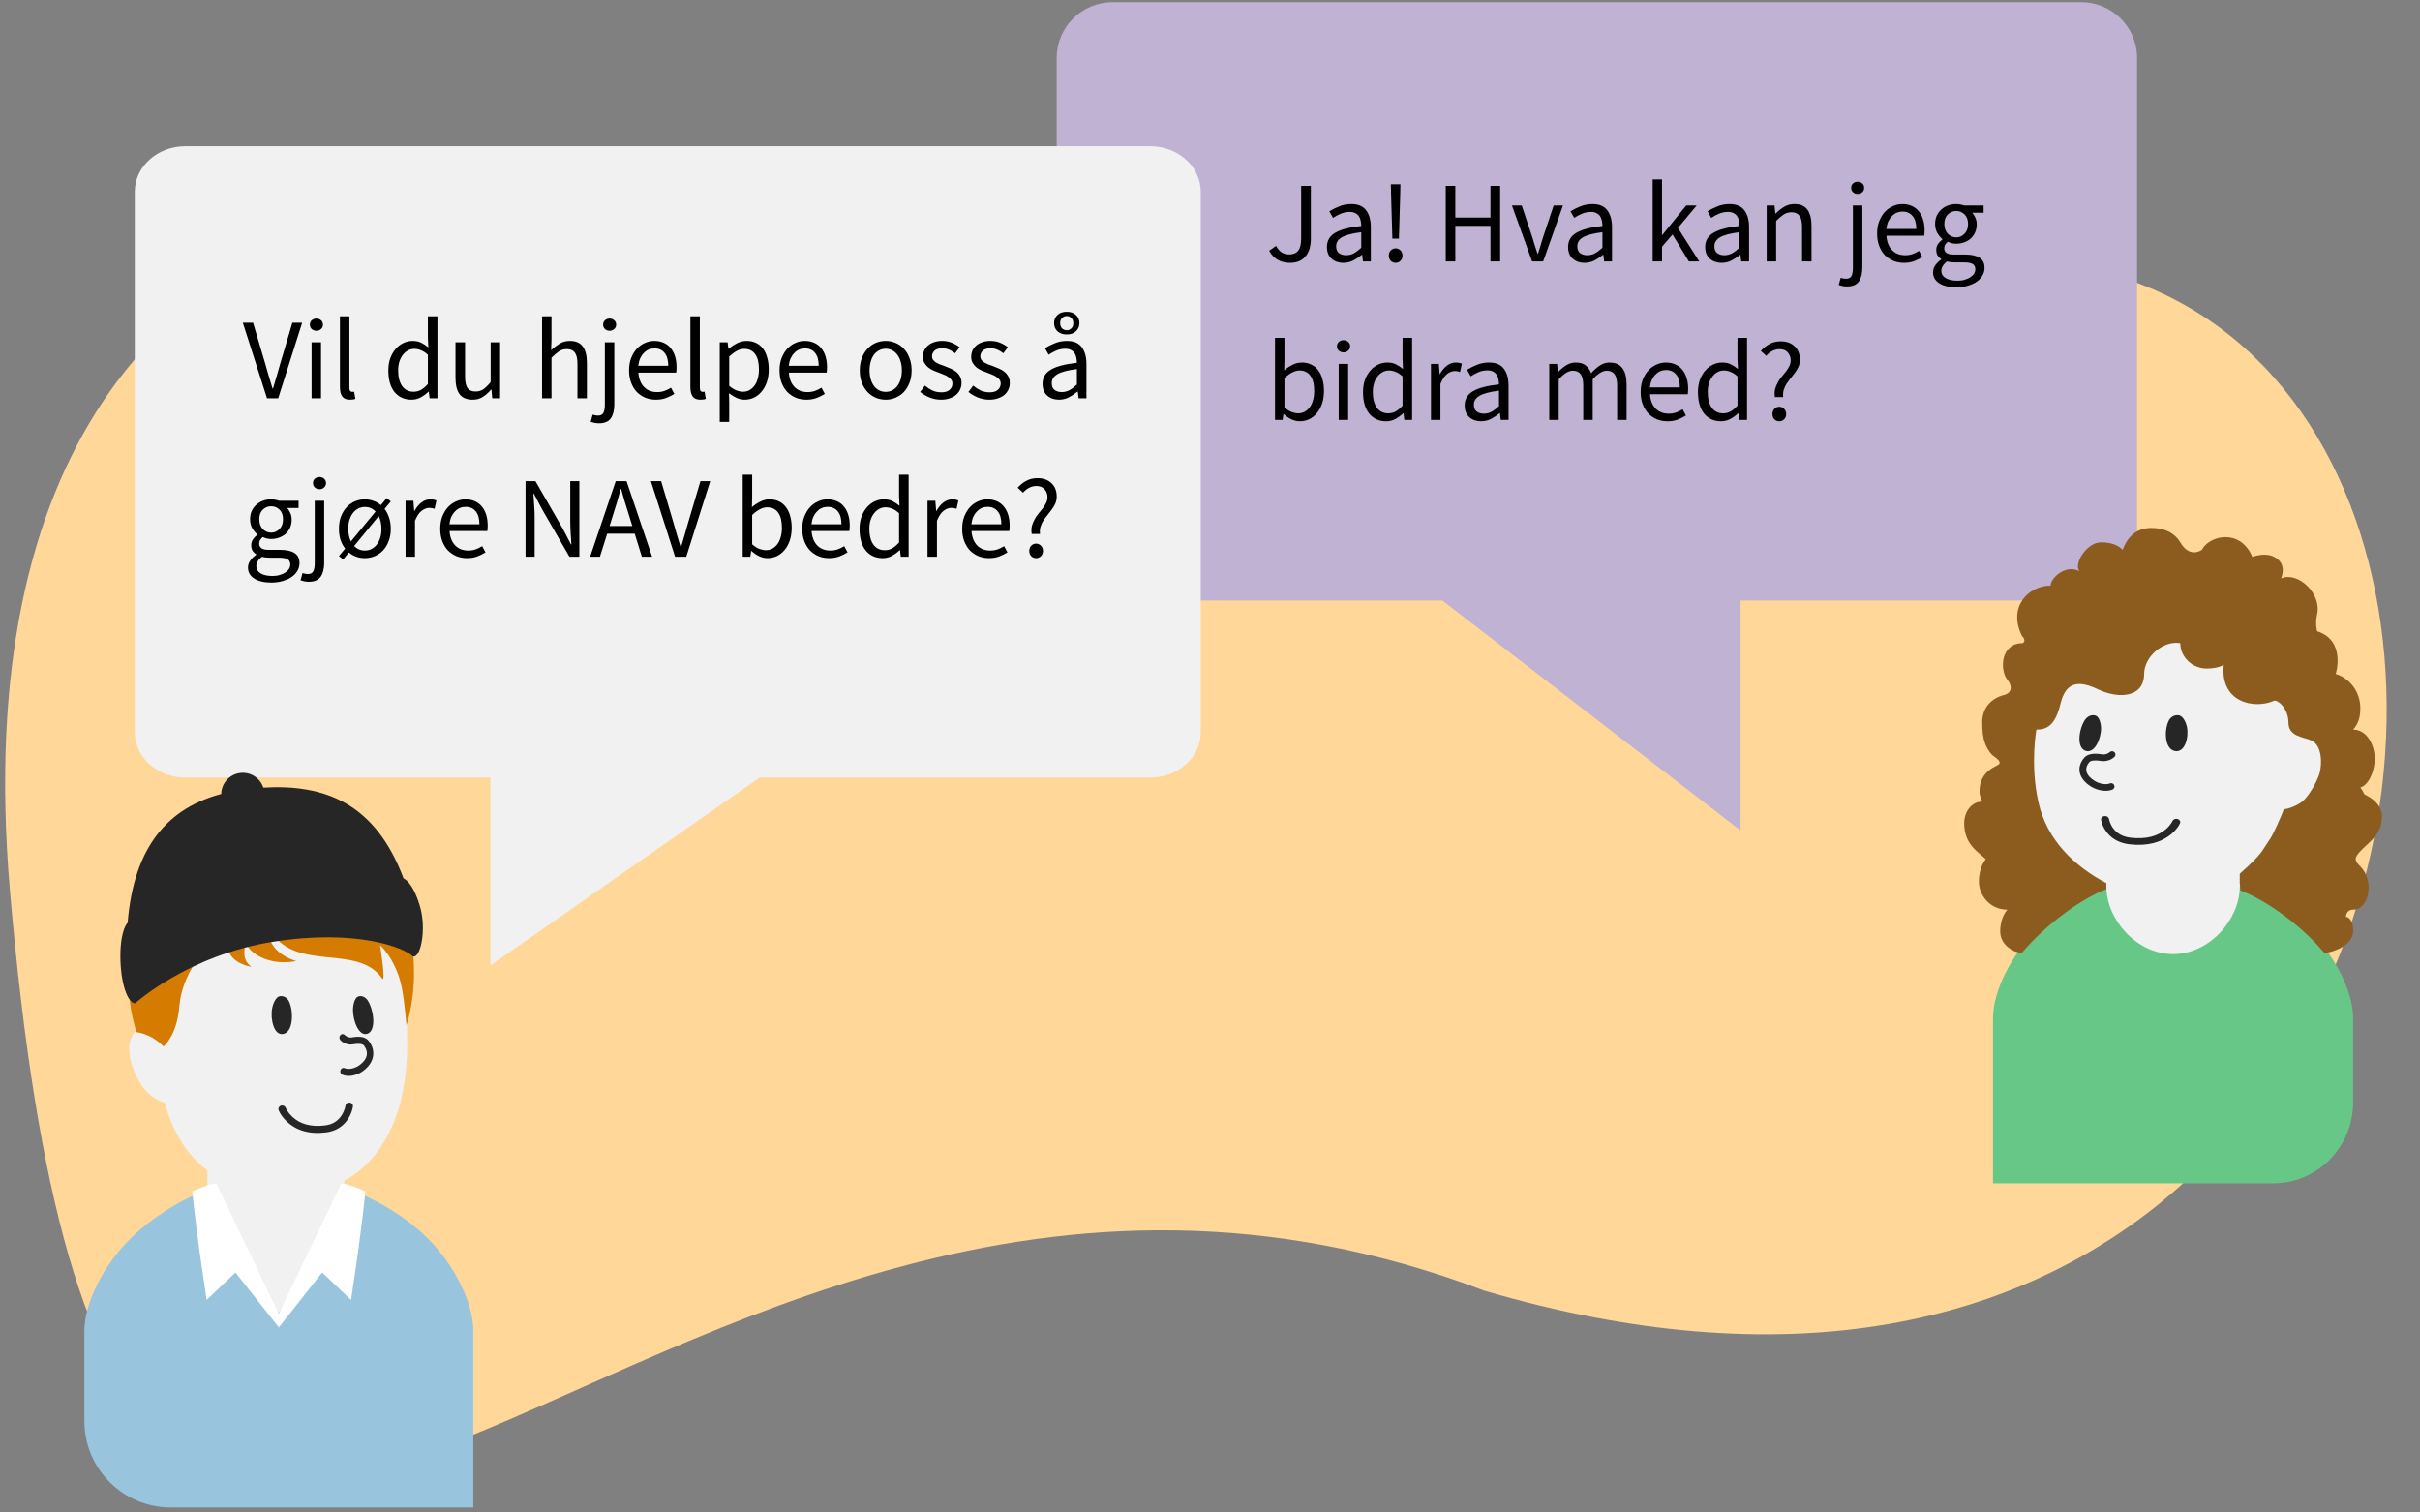 <svg width="336" height="210" viewBox="0 0 336 210" fill="none" xmlns="http://www.w3.org/2000/svg">
<rect x="0" y="0" width="336" height="210" fill="#808080" stroke="none"/>
<path d="M140.053 57.546C109.346 16.584 -9.136 0.932 1.372 123.561C16.372 298.597 85.516 133.381 206.085 179.202C373.333 228.304 369.111 -40.113 217.445 57.546C168.101 89.319 170.511 88.71 140.053 57.546Z" fill="#FFD799"/>
<path fill-rule="evenodd" clip-rule="evenodd" d="M281.715 104.418C281.715 115.316 286.789 120.998 292.2 123.111L292.233 123.301L292.715 128.301L295.365 145.301H308.61L310.715 128.301L311.086 123.301L311.505 121.301C311.919 120.999 312.322 120.666 312.715 120.301C314.822 118.34 316.243 115.939 317.171 113.172C318.513 112.897 320.35 112.03 321.715 109.301C322.715 107.301 322.715 106.301 322.715 105.301C322.715 104.301 321.971 102.932 320.715 102.301C320.399 102.142 320.052 102 319.71 101.876C319.713 101.693 319.715 101.502 319.715 101.301L319.715 100.825C319.717 95.772 319.718 91.102 317.879 87.277C314.974 81.234 308.839 77.301 301.463 77.301C289.273 77.301 281.715 90.333 281.715 104.418Z" fill="#F1F1F1"/>
<path fill-rule="evenodd" clip-rule="evenodd" d="M310.974 123.109C310.974 127.622 306.829 132.471 301.715 132.471C296.601 132.471 292.456 127.622 292.456 123.109C292.071 123.109 286.625 125.207 282.483 129.413C279.27 132.676 276.715 137.581 276.715 141.386V164.301H315.604C321.74 164.301 326.715 159.271 326.715 153.067V141.386C326.715 137.573 324.105 132.66 320.832 129.393C316.628 125.197 311.451 123.109 310.974 123.109Z" fill="#66C786"/>
<path d="M301.645 113.987C301.618 114.047 301.551 114.17 301.437 114.335C301.243 114.617 300.991 114.9 300.675 115.164C299.564 116.095 297.984 116.562 295.799 116.307C294.714 116.18 293.948 115.727 293.424 115.036C293.201 114.742 293.037 114.425 292.925 114.107C292.859 113.919 292.825 113.777 292.814 113.706C292.776 113.452 292.5 113.273 292.198 113.304C291.896 113.336 291.681 113.568 291.719 113.821C291.785 114.263 292.009 114.895 292.492 115.532C293.182 116.441 294.222 117.057 295.647 117.223C298.181 117.519 300.104 116.951 301.456 115.819C302.121 115.261 302.508 114.7 302.681 114.306C302.786 114.066 302.639 113.8 302.353 113.712C302.067 113.624 301.75 113.747 301.645 113.987Z" fill="#262626"/>
<path fill-rule="evenodd" clip-rule="evenodd" d="M289.596 104.257C290.841 104.628 291.741 102.546 291.714 101.061C291.71 100.779 291.596 99.478 290.85 99.326C290.106 99.172 289.61 99.768 289.535 99.874C288.64 101.133 288.235 103.85 289.596 104.257Z" fill="#262626"/>
<path fill-rule="evenodd" clip-rule="evenodd" d="M303.639 100.913C303.583 100.637 303.231 99.373 302.426 99.306C301.62 99.238 301.21 99.878 301.152 99.989C300.444 101.325 300.508 104.035 302.002 104.284C303.367 104.511 303.933 102.367 303.639 100.913Z" fill="#262626"/>
<path d="M293.559 105.107C293.44 105.212 293.315 105.301 293.184 105.377C292.672 105.671 292.142 105.725 291.654 105.646C291.583 105.634 291.524 105.621 291.543 105.623C290.782 105.519 290.267 105.599 290.078 105.826C289.338 106.718 289.575 107.663 290.846 108.44C291.514 108.848 292.434 108.991 292.921 108.78C293.159 108.676 293.438 108.782 293.543 109.015C293.649 109.249 293.541 109.522 293.303 109.625C292.498 109.975 291.26 109.782 290.348 109.225C288.62 108.17 288.225 106.594 289.347 105.242C289.808 104.687 290.614 104.562 291.674 104.707C291.749 104.722 291.775 104.728 291.808 104.733C292.097 104.78 292.413 104.748 292.707 104.579C292.783 104.535 292.857 104.482 292.928 104.42C293.121 104.249 293.419 104.264 293.594 104.454C293.768 104.644 293.752 104.936 293.559 105.107Z" fill="#262626"/>
<path fill-rule="evenodd" clip-rule="evenodd" d="M154.498 0.301H288.931C293.227 0.301 296.715 3.762 296.715 8.022V75.647C296.715 79.918 293.227 83.375 288.931 83.375H241.659V115.301L200.255 83.375H154.498C150.198 83.375 146.715 79.918 146.715 75.647V8.022C146.715 3.762 150.198 0.301 154.498 0.301Z" fill="#C0B2D2"/>
<path fill-rule="evenodd" clip-rule="evenodd" d="M159.682 20.301H25.746C21.864 20.301 18.715 23.127 18.715 26.614V101.661C18.715 105.149 21.864 107.969 25.746 107.969H68.084V134.057L105.47 107.969H159.682C163.567 107.969 166.715 105.149 166.715 101.661V26.614C166.715 23.127 163.567 20.301 159.682 20.301Z" fill="#F1F1F1"/>
<path fill-rule="evenodd" clip-rule="evenodd" d="M277.215 106.301C278.215 105.896 277.215 105.301 276.571 104.801C275.715 103.801 275.215 102.801 275.215 100.301C275.215 98.301 276.432 96.958 278.261 96.493C278.261 96.493 278.397 96.483 278.715 96.301C279.25 95.993 279.408 95.239 278.715 94.383C277.609 93.019 277.794 89.301 280.794 89.301C280.905 89.301 281.381 88.937 280.745 88.301C278.715 84.301 281.632 81.301 284.715 81.301C284.715 80.301 286.715 78.301 288.715 79.301C287.864 78.301 289.715 75.301 291.715 75.301C293.048 75.301 294.048 75.645 294.715 76.334C295.479 74.312 296.812 73.301 298.715 73.301C300.715 73.301 302.023 74.135 302.715 75.301C304.076 77.597 305.715 76.334 305.715 76.334C306.715 74.366 311.023 73.301 312.715 77.301C312.882 77.283 314.443 76.665 315.715 77.301C317.715 78.301 316.67 80.327 316.715 80.301C319.104 79.301 322.37 82.447 321.715 85.301C321.412 86.621 321.715 87.642 321.715 87.642C325.704 88.898 324.368 93.5 324.285 93.562C326.279 94.182 327.714 96.071 327.714 98.301C327.714 99.559 327.476 100.427 326.715 101.301C328.715 101.301 329.715 103.603 329.715 105.301C329.715 107.301 328.715 109.125 327.714 109.32C327.941 109.622 328.135 109.95 328.29 110.301C328.29 110.301 330.715 111.301 330.715 113.301C330.715 115.301 329.715 116.301 328.715 117.217C326.775 118.995 326.715 119.3 327.715 120.301C329.715 122.301 328.939 126.301 326.715 126.301C325.715 126.301 325.715 127.301 325.715 127.301C325.715 127.301 326.715 127.301 326.715 129.301C326.715 131.301 323.715 132.301 322.715 132.301C319.233 128.133 314.248 124.824 311.065 123.629L310.972 122.58V121.315C314.283 118.394 314.001 118.157 315.261 116.372C315.496 116.039 316.715 113.459 317.095 112.322C317.297 112.434 318.773 111.984 319.64 111.301C320.506 110.617 321.715 108.572 322.06 107.33C322.406 106.088 322.436 103.475 320.895 102.801C319.823 102.301 317.731 102.301 317.731 100.301C317.731 98.301 316.157 97.079 315.715 97.303C313 98.494 308.2 97.548 308.751 92.301C308.751 92.301 308.05 92.821 306.35 92.821C304.481 92.821 302.715 91.301 302.715 89.301C300.354 88.879 297.697 91.193 297.697 93.562C297.697 96.826 294.228 97.113 291.282 95.707C288.517 94.386 286.804 94.714 286.08 97.728C285.351 100.76 284.174 101.301 282.736 101.301C282.736 101.301 281.853 106.092 282.999 111.301C284.195 116.74 288.128 120.301 292.315 122.546L292.449 122.58V123.467C289.318 124.604 284.24 128.115 280.715 132.301C279.696 132.301 277.715 131.301 277.715 129.301C277.715 127.301 278.715 126.301 278.715 126.301C276.715 126.301 275.3 124.949 274.865 123.301C274.573 122.193 274.865 120.301 275.715 119.301C274.715 118.301 272.715 117.301 272.715 114.301C272.715 112.73 273.715 111.301 275.215 111.301L274.865 110.301C274.715 108.301 275.549 107.134 277.215 106.301Z" fill="#8B5C1E"/>
<path d="M37.075 55.301L33.715 44.805H35.139L36.819 50.469C37.011 51.098 37.176 51.679 37.315 52.213C37.464 52.746 37.64 53.322 37.843 53.941H37.907C38.099 53.322 38.27 52.746 38.419 52.213C38.568 51.679 38.733 51.098 38.915 50.469L40.595 44.805H41.955L38.627 55.301H37.075ZM43.261 55.301V47.525H44.573V55.301H43.261ZM43.933 45.925C43.677 45.925 43.459 45.845 43.277 45.685C43.107 45.525 43.021 45.322 43.021 45.077C43.021 44.821 43.107 44.618 43.277 44.469C43.459 44.309 43.677 44.229 43.933 44.229C44.189 44.229 44.403 44.309 44.573 44.469C44.755 44.618 44.845 44.821 44.845 45.077C44.845 45.322 44.755 45.525 44.573 45.685C44.403 45.845 44.189 45.925 43.933 45.925ZM48.591 55.493C48.089 55.493 47.732 55.343 47.519 55.045C47.305 54.746 47.199 54.309 47.199 53.733V43.909H48.511V53.829C48.511 54.042 48.548 54.191 48.623 54.277C48.697 54.362 48.783 54.405 48.879 54.405C48.921 54.405 48.959 54.405 48.991 54.405C49.033 54.405 49.092 54.394 49.167 54.373L49.343 55.365C49.257 55.407 49.156 55.439 49.039 55.461C48.921 55.482 48.772 55.493 48.591 55.493ZM57.136 55.493C56.155 55.493 55.371 55.141 54.784 54.437C54.208 53.733 53.92 52.73 53.92 51.429C53.92 50.799 54.011 50.234 54.192 49.733C54.384 49.221 54.635 48.789 54.944 48.437C55.253 48.085 55.611 47.813 56.016 47.621C56.421 47.429 56.848 47.333 57.296 47.333C57.744 47.333 58.133 47.413 58.464 47.573C58.795 47.733 59.131 47.951 59.472 48.229L59.408 46.901V43.909H60.736V55.301H59.648L59.536 54.389H59.488C59.179 54.687 58.821 54.949 58.416 55.173C58.021 55.386 57.595 55.493 57.136 55.493ZM57.424 54.389C57.787 54.389 58.128 54.303 58.448 54.133C58.768 53.951 59.088 53.679 59.408 53.317V49.253C59.077 48.954 58.757 48.746 58.448 48.629C58.149 48.501 57.84 48.437 57.52 48.437C57.211 48.437 56.917 48.511 56.64 48.661C56.373 48.799 56.139 49.002 55.936 49.269C55.733 49.525 55.573 49.834 55.456 50.197C55.339 50.559 55.28 50.965 55.28 51.413C55.28 52.351 55.467 53.082 55.84 53.605C56.213 54.127 56.741 54.389 57.424 54.389ZM65.627 55.493C64.795 55.493 64.187 55.237 63.803 54.725C63.43 54.213 63.243 53.455 63.243 52.453V47.525H64.571V52.277C64.571 53.013 64.683 53.546 64.907 53.877C65.142 54.197 65.515 54.357 66.027 54.357C66.432 54.357 66.79 54.255 67.099 54.053C67.408 53.839 67.75 53.503 68.123 53.045V47.525H69.435V55.301H68.347L68.235 54.085H68.187C67.824 54.511 67.44 54.853 67.035 55.109C66.64 55.365 66.171 55.493 65.627 55.493ZM75.261 55.301V43.909H76.573V47.013L76.525 48.613C76.899 48.261 77.288 47.962 77.693 47.717C78.099 47.461 78.573 47.333 79.117 47.333C79.939 47.333 80.536 47.589 80.909 48.101C81.293 48.613 81.485 49.37 81.485 50.373V55.301H80.173V50.549C80.173 49.813 80.056 49.285 79.821 48.965C79.587 48.634 79.213 48.469 78.701 48.469C78.296 48.469 77.939 48.57 77.629 48.773C77.32 48.975 76.968 49.274 76.573 49.669V55.301H75.261ZM83.164 58.773C82.919 58.773 82.7 58.751 82.508 58.709C82.316 58.666 82.151 58.618 82.012 58.565L82.284 57.573C82.38 57.605 82.492 57.631 82.62 57.653C82.748 57.685 82.882 57.701 83.02 57.701C83.404 57.701 83.66 57.567 83.788 57.301C83.916 57.034 83.98 56.661 83.98 56.181V47.525H85.292V56.181C85.292 56.97 85.132 57.599 84.812 58.069C84.492 58.538 83.943 58.773 83.164 58.773ZM84.652 45.925C84.396 45.925 84.178 45.845 83.996 45.685C83.826 45.525 83.74 45.322 83.74 45.077C83.74 44.821 83.826 44.618 83.996 44.469C84.178 44.309 84.396 44.229 84.652 44.229C84.898 44.229 85.106 44.309 85.276 44.469C85.458 44.618 85.548 44.821 85.548 45.077C85.548 45.322 85.458 45.525 85.276 45.685C85.106 45.845 84.898 45.925 84.652 45.925ZM91.07 55.493C90.547 55.493 90.056 55.402 89.597 55.221C89.15 55.029 88.755 54.762 88.413 54.421C88.083 54.069 87.822 53.642 87.629 53.141C87.438 52.639 87.341 52.069 87.341 51.429C87.341 50.789 87.438 50.218 87.629 49.717C87.832 49.205 88.094 48.773 88.413 48.421C88.744 48.069 89.118 47.802 89.534 47.621C89.95 47.429 90.382 47.333 90.829 47.333C91.32 47.333 91.757 47.418 92.141 47.589C92.536 47.759 92.862 48.005 93.118 48.325C93.384 48.645 93.587 49.029 93.725 49.477C93.864 49.925 93.933 50.426 93.933 50.981C93.933 51.119 93.928 51.258 93.918 51.397C93.918 51.525 93.907 51.637 93.885 51.733H88.638C88.691 52.565 88.947 53.226 89.406 53.717C89.875 54.197 90.483 54.437 91.23 54.437C91.603 54.437 91.944 54.383 92.254 54.277C92.573 54.159 92.877 54.01 93.165 53.829L93.629 54.693C93.288 54.906 92.909 55.093 92.493 55.253C92.078 55.413 91.603 55.493 91.07 55.493ZM88.621 50.789H92.781C92.781 49.999 92.611 49.402 92.269 48.997C91.939 48.581 91.469 48.373 90.862 48.373C90.584 48.373 90.317 48.426 90.061 48.533C89.816 48.639 89.592 48.799 89.389 49.013C89.187 49.215 89.016 49.466 88.877 49.765C88.749 50.063 88.664 50.405 88.621 50.789ZM97.247 55.493C96.746 55.493 96.388 55.343 96.175 55.045C95.962 54.746 95.855 54.309 95.855 53.733V43.909H97.167V53.829C97.167 54.042 97.204 54.191 97.279 54.277C97.354 54.362 97.439 54.405 97.535 54.405C97.578 54.405 97.615 54.405 97.647 54.405C97.69 54.405 97.748 54.394 97.823 54.373L97.999 55.365C97.914 55.407 97.812 55.439 97.695 55.461C97.578 55.482 97.428 55.493 97.247 55.493ZM99.933 58.581V47.525H101.021L101.133 48.421H101.181C101.533 48.122 101.917 47.866 102.333 47.653C102.76 47.439 103.202 47.333 103.661 47.333C104.162 47.333 104.605 47.429 104.989 47.621C105.373 47.802 105.693 48.069 105.949 48.421C106.205 48.762 106.397 49.178 106.525 49.669C106.664 50.149 106.733 50.693 106.733 51.301C106.733 51.962 106.642 52.554 106.461 53.077C106.28 53.589 106.034 54.026 105.725 54.389C105.416 54.751 105.058 55.029 104.653 55.221C104.248 55.402 103.821 55.493 103.373 55.493C103.01 55.493 102.648 55.413 102.285 55.253C101.933 55.093 101.576 54.874 101.213 54.597L101.245 55.957V58.581H99.933ZM103.149 54.389C103.469 54.389 103.762 54.319 104.029 54.181C104.306 54.031 104.541 53.829 104.733 53.573C104.936 53.306 105.09 52.981 105.197 52.597C105.314 52.213 105.373 51.781 105.373 51.301C105.373 50.874 105.336 50.485 105.261 50.133C105.186 49.781 105.064 49.482 104.893 49.237C104.733 48.981 104.52 48.783 104.253 48.645C103.997 48.506 103.688 48.437 103.325 48.437C102.994 48.437 102.658 48.527 102.317 48.709C101.986 48.89 101.629 49.151 101.245 49.493V53.573C101.597 53.871 101.938 54.085 102.269 54.213C102.6 54.33 102.893 54.389 103.149 54.389ZM111.96 55.493C111.437 55.493 110.947 55.402 110.488 55.221C110.04 55.029 109.645 54.762 109.304 54.421C108.973 54.069 108.712 53.642 108.52 53.141C108.328 52.639 108.232 52.069 108.232 51.429C108.232 50.789 108.328 50.218 108.52 49.717C108.723 49.205 108.984 48.773 109.304 48.421C109.635 48.069 110.008 47.802 110.424 47.621C110.84 47.429 111.272 47.333 111.72 47.333C112.211 47.333 112.648 47.418 113.032 47.589C113.427 47.759 113.752 48.005 114.008 48.325C114.275 48.645 114.477 49.029 114.616 49.477C114.755 49.925 114.824 50.426 114.824 50.981C114.824 51.119 114.819 51.258 114.808 51.397C114.808 51.525 114.797 51.637 114.776 51.733H109.528C109.581 52.565 109.837 53.226 110.296 53.717C110.765 54.197 111.373 54.437 112.12 54.437C112.493 54.437 112.835 54.383 113.144 54.277C113.464 54.159 113.768 54.01 114.056 53.829L114.52 54.693C114.179 54.906 113.8 55.093 113.384 55.253C112.968 55.413 112.493 55.493 111.96 55.493ZM109.512 50.789H113.672C113.672 49.999 113.501 49.402 113.16 48.997C112.829 48.581 112.36 48.373 111.752 48.373C111.475 48.373 111.208 48.426 110.952 48.533C110.707 48.639 110.483 48.799 110.28 49.013C110.077 49.215 109.907 49.466 109.768 49.765C109.64 50.063 109.555 50.405 109.512 50.789ZM122.973 55.493C122.493 55.493 122.034 55.402 121.597 55.221C121.17 55.039 120.791 54.778 120.461 54.437C120.13 54.085 119.863 53.658 119.661 53.157C119.469 52.645 119.373 52.069 119.373 51.429C119.373 50.778 119.469 50.202 119.661 49.701C119.863 49.189 120.13 48.757 120.461 48.405C120.791 48.053 121.17 47.786 121.597 47.605C122.034 47.423 122.493 47.333 122.973 47.333C123.453 47.333 123.906 47.423 124.333 47.605C124.77 47.786 125.154 48.053 125.485 48.405C125.815 48.757 126.077 49.189 126.269 49.701C126.471 50.202 126.573 50.778 126.573 51.429C126.573 52.069 126.471 52.645 126.269 53.157C126.077 53.658 125.815 54.085 125.485 54.437C125.154 54.778 124.77 55.039 124.333 55.221C123.906 55.402 123.453 55.493 122.973 55.493ZM122.973 54.405C123.303 54.405 123.607 54.335 123.885 54.197C124.162 54.047 124.397 53.845 124.589 53.589C124.791 53.322 124.946 53.007 125.053 52.645C125.159 52.282 125.213 51.877 125.213 51.429C125.213 50.981 125.159 50.575 125.053 50.213C124.946 49.839 124.791 49.519 124.589 49.253C124.397 48.986 124.162 48.783 123.885 48.645C123.607 48.495 123.303 48.421 122.973 48.421C122.642 48.421 122.338 48.495 122.061 48.645C121.783 48.783 121.543 48.986 121.341 49.253C121.149 49.519 120.999 49.839 120.893 50.213C120.786 50.575 120.733 50.981 120.733 51.429C120.733 51.877 120.786 52.282 120.893 52.645C120.999 53.007 121.149 53.322 121.341 53.589C121.543 53.845 121.783 54.047 122.061 54.197C122.338 54.335 122.642 54.405 122.973 54.405ZM130.653 55.493C130.098 55.493 129.57 55.391 129.069 55.189C128.567 54.986 128.13 54.73 127.757 54.421L128.413 53.541C128.754 53.818 129.101 54.042 129.453 54.213C129.815 54.383 130.231 54.469 130.701 54.469C131.213 54.469 131.597 54.351 131.853 54.117C132.109 53.882 132.237 53.594 132.237 53.253C132.237 53.05 132.183 52.874 132.077 52.725C131.97 52.575 131.831 52.447 131.661 52.341C131.501 52.223 131.314 52.122 131.101 52.037C130.887 51.951 130.674 51.866 130.461 51.781C130.183 51.685 129.906 51.578 129.629 51.461C129.351 51.333 129.101 51.183 128.877 51.013C128.663 50.831 128.487 50.623 128.349 50.389C128.21 50.154 128.141 49.871 128.141 49.541C128.141 49.231 128.199 48.943 128.317 48.677C128.445 48.399 128.621 48.165 128.845 47.973C129.079 47.77 129.362 47.615 129.693 47.509C130.023 47.391 130.397 47.333 130.813 47.333C131.303 47.333 131.751 47.418 132.157 47.589C132.573 47.759 132.93 47.967 133.229 48.213L132.605 49.045C132.338 48.842 132.061 48.677 131.773 48.549C131.485 48.421 131.17 48.357 130.829 48.357C130.338 48.357 129.975 48.469 129.741 48.693C129.517 48.917 129.405 49.178 129.405 49.477C129.405 49.658 129.453 49.818 129.549 49.957C129.645 50.085 129.773 50.202 129.933 50.309C130.093 50.405 130.274 50.495 130.477 50.581C130.69 50.655 130.909 50.735 131.133 50.821C131.41 50.927 131.687 51.039 131.965 51.157C132.253 51.274 132.509 51.423 132.733 51.605C132.957 51.775 133.138 51.989 133.277 52.245C133.426 52.501 133.501 52.81 133.501 53.173C133.501 53.493 133.437 53.791 133.309 54.069C133.191 54.346 133.01 54.591 132.765 54.805C132.53 55.018 132.231 55.183 131.869 55.301C131.517 55.429 131.111 55.493 130.653 55.493ZM137.356 55.493C136.801 55.493 136.273 55.391 135.772 55.189C135.27 54.986 134.833 54.73 134.46 54.421L135.116 53.541C135.457 53.818 135.804 54.042 136.156 54.213C136.518 54.383 136.934 54.469 137.404 54.469C137.916 54.469 138.3 54.351 138.556 54.117C138.812 53.882 138.94 53.594 138.94 53.253C138.94 53.05 138.886 52.874 138.78 52.725C138.673 52.575 138.534 52.447 138.364 52.341C138.204 52.223 138.017 52.122 137.804 52.037C137.59 51.951 137.377 51.866 137.164 51.781C136.886 51.685 136.609 51.578 136.332 51.461C136.054 51.333 135.804 51.183 135.58 51.013C135.366 50.831 135.19 50.623 135.052 50.389C134.913 50.154 134.844 49.871 134.844 49.541C134.844 49.231 134.902 48.943 135.02 48.677C135.148 48.399 135.324 48.165 135.548 47.973C135.782 47.77 136.065 47.615 136.396 47.509C136.726 47.391 137.1 47.333 137.516 47.333C138.006 47.333 138.454 47.418 138.86 47.589C139.276 47.759 139.633 47.967 139.932 48.213L139.308 49.045C139.041 48.842 138.764 48.677 138.476 48.549C138.188 48.421 137.873 48.357 137.532 48.357C137.041 48.357 136.678 48.469 136.444 48.693C136.22 48.917 136.108 49.178 136.108 49.477C136.108 49.658 136.156 49.818 136.252 49.957C136.348 50.085 136.476 50.202 136.636 50.309C136.796 50.405 136.977 50.495 137.18 50.581C137.393 50.655 137.612 50.735 137.836 50.821C138.113 50.927 138.39 51.039 138.668 51.157C138.956 51.274 139.212 51.423 139.436 51.605C139.66 51.775 139.841 51.989 139.98 52.245C140.129 52.501 140.204 52.81 140.204 53.173C140.204 53.493 140.14 53.791 140.012 54.069C139.894 54.346 139.713 54.591 139.468 54.805C139.233 55.018 138.934 55.183 138.572 55.301C138.22 55.429 137.814 55.493 137.356 55.493ZM147.022 55.493C146.371 55.493 145.827 55.301 145.39 54.917C144.963 54.533 144.75 53.989 144.75 53.285C144.75 52.431 145.129 51.781 145.886 51.333C146.643 50.874 147.854 50.554 149.518 50.373C149.518 50.127 149.491 49.887 149.438 49.653C149.395 49.418 149.315 49.21 149.198 49.029C149.081 48.847 148.915 48.703 148.702 48.597C148.499 48.479 148.238 48.421 147.918 48.421C147.47 48.421 147.049 48.506 146.654 48.677C146.259 48.847 145.907 49.039 145.598 49.253L145.086 48.341C145.449 48.106 145.891 47.882 146.414 47.669C146.937 47.445 147.513 47.333 148.142 47.333C149.091 47.333 149.779 47.626 150.206 48.213C150.633 48.789 150.846 49.562 150.846 50.533V55.301H149.758L149.646 54.373H149.598C149.225 54.682 148.825 54.949 148.398 55.173C147.971 55.386 147.513 55.493 147.022 55.493ZM147.406 54.437C147.779 54.437 148.131 54.351 148.462 54.181C148.793 53.999 149.145 53.738 149.518 53.397V51.237C148.867 51.322 148.318 51.423 147.87 51.541C147.433 51.658 147.075 51.797 146.798 51.957C146.531 52.117 146.334 52.303 146.206 52.517C146.089 52.719 146.03 52.943 146.03 53.189C146.03 53.637 146.163 53.957 146.43 54.149C146.697 54.341 147.022 54.437 147.406 54.437ZM148.11 46.437C147.566 46.437 147.134 46.287 146.814 45.989C146.505 45.69 146.35 45.311 146.35 44.853C146.35 44.405 146.505 44.031 146.814 43.733C147.134 43.434 147.566 43.285 148.11 43.285C148.654 43.285 149.081 43.434 149.39 43.733C149.71 44.031 149.87 44.405 149.87 44.853C149.87 45.311 149.71 45.69 149.39 45.989C149.081 46.287 148.654 46.437 148.11 46.437ZM148.11 45.845C148.366 45.845 148.579 45.759 148.75 45.589C148.931 45.407 149.022 45.162 149.022 44.853C149.022 44.554 148.931 44.319 148.75 44.149C148.579 43.967 148.366 43.877 148.11 43.877C147.854 43.877 147.635 43.967 147.454 44.149C147.283 44.319 147.198 44.554 147.198 44.853C147.198 45.162 147.283 45.407 147.454 45.589C147.635 45.759 147.854 45.845 148.11 45.845ZM37.651 80.885C37.171 80.885 36.733 80.837 36.339 80.741C35.944 80.655 35.603 80.522 35.315 80.341C35.038 80.159 34.819 79.941 34.659 79.685C34.51 79.429 34.435 79.13 34.435 78.789C34.435 78.458 34.536 78.143 34.739 77.845C34.941 77.546 35.219 77.274 35.571 77.029V76.965C35.379 76.847 35.214 76.687 35.075 76.485C34.947 76.271 34.883 76.01 34.883 75.701C34.883 75.37 34.974 75.082 35.155 74.837C35.336 74.591 35.528 74.399 35.731 74.261V74.197C35.475 73.983 35.24 73.701 35.027 73.349C34.824 72.986 34.723 72.57 34.723 72.101C34.723 71.674 34.797 71.29 34.947 70.949C35.107 70.607 35.32 70.319 35.587 70.085C35.853 69.839 36.163 69.653 36.515 69.525C36.877 69.397 37.256 69.333 37.651 69.333C37.864 69.333 38.062 69.354 38.243 69.397C38.435 69.429 38.605 69.471 38.755 69.525H41.459V70.533H39.859C40.04 70.714 40.19 70.943 40.307 71.221C40.435 71.498 40.499 71.802 40.499 72.133C40.499 72.549 40.424 72.927 40.275 73.269C40.126 73.599 39.923 73.882 39.667 74.117C39.411 74.341 39.107 74.517 38.755 74.645C38.413 74.773 38.045 74.837 37.651 74.837C37.459 74.837 37.261 74.815 37.059 74.773C36.856 74.719 36.664 74.65 36.483 74.565C36.344 74.682 36.227 74.815 36.131 74.965C36.035 75.103 35.987 75.279 35.987 75.493C35.987 75.738 36.083 75.941 36.275 76.101C36.467 76.261 36.83 76.341 37.363 76.341H38.867C39.773 76.341 40.451 76.49 40.899 76.789C41.358 77.077 41.587 77.546 41.587 78.197C41.587 78.559 41.496 78.901 41.315 79.221C41.133 79.551 40.872 79.839 40.531 80.085C40.19 80.33 39.773 80.522 39.283 80.661C38.803 80.81 38.259 80.885 37.651 80.885ZM37.651 73.957C37.875 73.957 38.083 73.914 38.275 73.829C38.477 73.743 38.654 73.621 38.803 73.461C38.963 73.301 39.086 73.109 39.171 72.885C39.256 72.65 39.299 72.389 39.299 72.101C39.299 71.525 39.139 71.082 38.819 70.773C38.499 70.453 38.109 70.293 37.651 70.293C37.192 70.293 36.803 70.453 36.483 70.773C36.163 71.082 36.003 71.525 36.003 72.101C36.003 72.389 36.045 72.65 36.131 72.885C36.216 73.109 36.334 73.301 36.483 73.461C36.643 73.621 36.819 73.743 37.011 73.829C37.214 73.914 37.427 73.957 37.651 73.957ZM37.843 79.973C38.216 79.973 38.552 79.925 38.851 79.829C39.16 79.743 39.422 79.626 39.635 79.477C39.848 79.338 40.014 79.173 40.131 78.981C40.248 78.789 40.307 78.591 40.307 78.389C40.307 78.026 40.173 77.775 39.907 77.637C39.64 77.498 39.251 77.429 38.739 77.429H37.395C37.245 77.429 37.08 77.418 36.899 77.397C36.728 77.386 36.557 77.354 36.387 77.301C36.109 77.503 35.907 77.717 35.779 77.941C35.651 78.165 35.587 78.389 35.587 78.613C35.587 79.029 35.784 79.359 36.179 79.605C36.584 79.85 37.139 79.973 37.843 79.973ZM42.883 80.773C42.638 80.773 42.419 80.751 42.227 80.709C42.035 80.666 41.87 80.618 41.731 80.565L42.003 79.573C42.099 79.605 42.211 79.631 42.339 79.653C42.467 79.685 42.6 79.701 42.739 79.701C43.123 79.701 43.379 79.567 43.507 79.301C43.635 79.034 43.699 78.661 43.699 78.181V69.525H45.011V78.181C45.011 78.97 44.851 79.599 44.531 80.069C44.211 80.538 43.662 80.773 42.883 80.773ZM44.371 67.925C44.115 67.925 43.896 67.845 43.715 67.685C43.544 67.525 43.459 67.322 43.459 67.077C43.459 66.821 43.544 66.618 43.715 66.469C43.896 66.309 44.115 66.229 44.371 66.229C44.616 66.229 44.824 66.309 44.995 66.469C45.176 66.618 45.267 66.821 45.267 67.077C45.267 67.322 45.176 67.525 44.995 67.685C44.824 67.845 44.616 67.925 44.371 67.925ZM50.66 77.493C49.818 77.493 49.076 77.231 48.436 76.709L47.652 77.669L47.06 77.205L47.924 76.165C47.658 75.823 47.444 75.429 47.284 74.981C47.135 74.522 47.06 74.005 47.06 73.429C47.06 72.778 47.156 72.202 47.348 71.701C47.551 71.189 47.818 70.757 48.148 70.405C48.479 70.053 48.858 69.786 49.284 69.605C49.722 69.423 50.18 69.333 50.66 69.333C51.066 69.333 51.46 69.402 51.844 69.541C52.228 69.669 52.575 69.866 52.884 70.133L53.684 69.157L54.26 69.621L53.396 70.661C53.663 71.002 53.871 71.407 54.02 71.877C54.18 72.335 54.26 72.853 54.26 73.429C54.26 74.069 54.159 74.645 53.956 75.157C53.764 75.658 53.503 76.085 53.172 76.437C52.842 76.778 52.458 77.039 52.02 77.221C51.594 77.402 51.14 77.493 50.66 77.493ZM48.356 73.365C48.356 74.079 48.479 74.682 48.724 75.173L52.148 71.029C51.754 70.602 51.258 70.389 50.66 70.389C50.33 70.389 50.02 70.463 49.732 70.613C49.455 70.751 49.215 70.954 49.012 71.221C48.81 71.477 48.65 71.791 48.532 72.165C48.415 72.527 48.356 72.927 48.356 73.365ZM50.66 76.437C50.991 76.437 51.295 76.367 51.572 76.229C51.86 76.079 52.106 75.877 52.308 75.621C52.522 75.354 52.682 75.039 52.788 74.677C52.906 74.314 52.964 73.914 52.964 73.477C52.964 72.762 52.836 72.154 52.58 71.653L49.172 75.813C49.588 76.229 50.084 76.437 50.66 76.437ZM56.308 77.301V69.525H57.396L57.508 70.933H57.556C57.823 70.442 58.143 70.053 58.516 69.765C58.9 69.477 59.316 69.333 59.764 69.333C60.073 69.333 60.351 69.386 60.596 69.493L60.34 70.645C60.212 70.602 60.095 70.57 59.988 70.549C59.881 70.527 59.748 70.517 59.588 70.517C59.257 70.517 58.911 70.65 58.548 70.917C58.196 71.183 57.887 71.647 57.62 72.309V77.301H56.308ZM64.851 77.493C64.328 77.493 63.837 77.402 63.379 77.221C62.931 77.029 62.536 76.762 62.195 76.421C61.864 76.069 61.603 75.642 61.411 75.141C61.219 74.639 61.123 74.069 61.123 73.429C61.123 72.789 61.219 72.218 61.411 71.717C61.613 71.205 61.875 70.773 62.195 70.421C62.525 70.069 62.899 69.802 63.315 69.621C63.731 69.429 64.163 69.333 64.611 69.333C65.101 69.333 65.539 69.418 65.923 69.589C66.317 69.759 66.643 70.005 66.899 70.325C67.165 70.645 67.368 71.029 67.507 71.477C67.645 71.925 67.715 72.426 67.715 72.981C67.715 73.119 67.709 73.258 67.699 73.397C67.699 73.525 67.688 73.637 67.667 73.733H62.419C62.472 74.565 62.728 75.226 63.187 75.717C63.656 76.197 64.264 76.437 65.011 76.437C65.384 76.437 65.725 76.383 66.035 76.277C66.355 76.159 66.659 76.01 66.947 75.829L67.411 76.693C67.069 76.906 66.691 77.093 66.275 77.253C65.859 77.413 65.384 77.493 64.851 77.493ZM62.403 72.789H66.563C66.563 71.999 66.392 71.402 66.051 70.997C65.72 70.581 65.251 70.373 64.643 70.373C64.365 70.373 64.099 70.426 63.843 70.533C63.597 70.639 63.373 70.799 63.171 71.013C62.968 71.215 62.797 71.466 62.659 71.765C62.531 72.063 62.445 72.405 62.403 72.789ZM72.967 77.301V66.805H74.343L78.135 73.397L79.271 75.573H79.335C79.303 75.039 79.266 74.49 79.223 73.925C79.191 73.349 79.175 72.783 79.175 72.229V66.805H80.439V77.301H79.063L75.255 70.693L74.119 68.533H74.055C74.098 69.066 74.135 69.61 74.167 70.165C74.21 70.709 74.231 71.258 74.231 71.813V77.301H72.967ZM85.135 71.429L84.639 73.029H87.791L87.295 71.429C87.103 70.842 86.921 70.261 86.751 69.685C86.58 69.098 86.409 68.501 86.239 67.893H86.175C86.015 68.501 85.849 69.098 85.679 69.685C85.508 70.261 85.327 70.842 85.135 71.429ZM81.935 77.301L85.487 66.805H86.991L90.543 77.301H89.119L88.127 74.101H84.303L83.295 77.301H81.935ZM93.731 77.301L90.371 66.805H91.795L93.475 72.469C93.667 73.098 93.832 73.679 93.971 74.213C94.12 74.746 94.296 75.322 94.499 75.941H94.563C94.755 75.322 94.926 74.746 95.075 74.213C95.224 73.679 95.39 73.098 95.571 72.469L97.251 66.805H98.611L95.283 77.301H93.731ZM106.561 77.493C106.198 77.493 105.819 77.407 105.425 77.237C105.041 77.055 104.678 76.81 104.337 76.501H104.289L104.177 77.301H103.121V65.909H104.433V69.013L104.401 70.421C104.753 70.111 105.137 69.855 105.553 69.653C105.969 69.439 106.395 69.333 106.833 69.333C107.334 69.333 107.777 69.429 108.161 69.621C108.545 69.802 108.865 70.069 109.121 70.421C109.387 70.762 109.585 71.178 109.713 71.669C109.851 72.149 109.921 72.687 109.921 73.285C109.921 73.946 109.83 74.538 109.649 75.061C109.467 75.583 109.222 76.026 108.913 76.389C108.603 76.751 108.246 77.029 107.841 77.221C107.435 77.402 107.009 77.493 106.561 77.493ZM106.337 76.389C106.657 76.389 106.95 76.319 107.217 76.181C107.494 76.031 107.729 75.829 107.921 75.573C108.123 75.306 108.278 74.981 108.385 74.597C108.502 74.213 108.561 73.781 108.561 73.301C108.561 72.874 108.523 72.485 108.449 72.133C108.374 71.781 108.251 71.482 108.081 71.237C107.921 70.981 107.707 70.783 107.441 70.645C107.185 70.506 106.875 70.437 106.513 70.437C105.883 70.437 105.19 70.789 104.433 71.493V75.573C104.774 75.871 105.11 76.085 105.441 76.213C105.782 76.33 106.081 76.389 106.337 76.389ZM115.116 77.493C114.594 77.493 114.103 77.402 113.644 77.221C113.196 77.029 112.802 76.762 112.46 76.421C112.13 76.069 111.868 75.642 111.676 75.141C111.484 74.639 111.388 74.069 111.388 73.429C111.388 72.789 111.484 72.218 111.676 71.717C111.879 71.205 112.14 70.773 112.46 70.421C112.791 70.069 113.164 69.802 113.58 69.621C113.996 69.429 114.428 69.333 114.876 69.333C115.367 69.333 115.804 69.418 116.188 69.589C116.583 69.759 116.908 70.005 117.164 70.325C117.431 70.645 117.634 71.029 117.772 71.477C117.911 71.925 117.98 72.426 117.98 72.981C117.98 73.119 117.975 73.258 117.964 73.397C117.964 73.525 117.954 73.637 117.932 73.733H112.684C112.738 74.565 112.994 75.226 113.452 75.717C113.922 76.197 114.53 76.437 115.276 76.437C115.65 76.437 115.991 76.383 116.3 76.277C116.62 76.159 116.924 76.01 117.212 75.829L117.676 76.693C117.335 76.906 116.956 77.093 116.54 77.253C116.124 77.413 115.65 77.493 115.116 77.493ZM112.668 72.789H116.828C116.828 71.999 116.658 71.402 116.316 70.997C115.986 70.581 115.516 70.373 114.908 70.373C114.631 70.373 114.364 70.426 114.108 70.533C113.863 70.639 113.639 70.799 113.436 71.013C113.234 71.215 113.063 71.466 112.924 71.765C112.796 72.063 112.711 72.405 112.668 72.789ZM122.558 77.493C121.577 77.493 120.793 77.141 120.206 76.437C119.63 75.733 119.342 74.73 119.342 73.429C119.342 72.799 119.433 72.234 119.614 71.733C119.806 71.221 120.057 70.789 120.366 70.437C120.675 70.085 121.033 69.813 121.438 69.621C121.843 69.429 122.27 69.333 122.718 69.333C123.166 69.333 123.555 69.413 123.886 69.573C124.217 69.733 124.553 69.951 124.894 70.229L124.83 68.901V65.909H126.158V77.301H125.07L124.958 76.389H124.91C124.601 76.687 124.243 76.949 123.838 77.173C123.443 77.386 123.017 77.493 122.558 77.493ZM122.846 76.389C123.209 76.389 123.55 76.303 123.87 76.133C124.19 75.951 124.51 75.679 124.83 75.317V71.253C124.499 70.954 124.179 70.746 123.87 70.629C123.571 70.501 123.262 70.437 122.942 70.437C122.633 70.437 122.339 70.511 122.062 70.661C121.795 70.799 121.561 71.002 121.358 71.269C121.155 71.525 120.995 71.834 120.878 72.197C120.761 72.559 120.702 72.965 120.702 73.413C120.702 74.351 120.889 75.082 121.262 75.605C121.635 76.127 122.163 76.389 122.846 76.389ZM128.777 77.301V69.525H129.865L129.977 70.933H130.025C130.292 70.442 130.612 70.053 130.985 69.765C131.369 69.477 131.785 69.333 132.233 69.333C132.542 69.333 132.82 69.386 133.065 69.493L132.809 70.645C132.681 70.602 132.564 70.57 132.457 70.549C132.35 70.527 132.217 70.517 132.057 70.517C131.726 70.517 131.38 70.65 131.017 70.917C130.665 71.183 130.356 71.647 130.089 72.309V77.301H128.777ZM137.319 77.493C136.797 77.493 136.306 77.402 135.847 77.221C135.399 77.029 135.005 76.762 134.663 76.421C134.333 76.069 134.071 75.642 133.879 75.141C133.687 74.639 133.591 74.069 133.591 73.429C133.591 72.789 133.687 72.218 133.879 71.717C134.082 71.205 134.343 70.773 134.663 70.421C134.994 70.069 135.367 69.802 135.783 69.621C136.199 69.429 136.631 69.333 137.079 69.333C137.57 69.333 138.007 69.418 138.391 69.589C138.786 69.759 139.111 70.005 139.367 70.325C139.634 70.645 139.837 71.029 139.975 71.477C140.114 71.925 140.183 72.426 140.183 72.981C140.183 73.119 140.178 73.258 140.167 73.397C140.167 73.525 140.157 73.637 140.135 73.733H134.887C134.941 74.565 135.197 75.226 135.655 75.717C136.125 76.197 136.733 76.437 137.479 76.437C137.853 76.437 138.194 76.383 138.503 76.277C138.823 76.159 139.127 76.01 139.415 75.829L139.879 76.693C139.538 76.906 139.159 77.093 138.743 77.253C138.327 77.413 137.853 77.493 137.319 77.493ZM134.871 72.789H139.031C139.031 71.999 138.861 71.402 138.519 70.997C138.189 70.581 137.719 70.373 137.111 70.373C136.834 70.373 136.567 70.426 136.311 70.533C136.066 70.639 135.842 70.799 135.639 71.013C135.437 71.215 135.266 71.466 135.127 71.765C134.999 72.063 134.914 72.405 134.871 72.789ZM143.244 74.133C143.18 73.717 143.19 73.343 143.276 73.013C143.372 72.671 143.5 72.362 143.66 72.085C143.82 71.797 144.001 71.53 144.204 71.285C144.417 71.039 144.614 70.799 144.796 70.565C144.977 70.319 145.126 70.074 145.244 69.829C145.372 69.583 145.436 69.317 145.436 69.029C145.436 68.602 145.302 68.239 145.036 67.941C144.78 67.631 144.396 67.477 143.884 67.477C143.532 67.477 143.196 67.562 142.876 67.733C142.566 67.893 142.289 68.117 142.044 68.405L141.292 67.717C141.633 67.333 142.028 67.018 142.476 66.773C142.934 66.517 143.457 66.389 144.044 66.389C144.854 66.389 145.5 66.618 145.98 67.077C146.47 67.525 146.716 68.149 146.716 68.949C146.716 69.301 146.652 69.621 146.524 69.909C146.396 70.197 146.236 70.469 146.044 70.725C145.862 70.981 145.665 71.237 145.452 71.493C145.249 71.738 145.057 71.994 144.876 72.261C144.705 72.527 144.572 72.815 144.476 73.125C144.38 73.423 144.353 73.759 144.396 74.133H143.244ZM143.852 77.493C143.585 77.493 143.361 77.402 143.18 77.221C142.998 77.029 142.908 76.789 142.908 76.501C142.908 76.191 142.998 75.946 143.18 75.765C143.361 75.573 143.585 75.477 143.852 75.477C144.118 75.477 144.342 75.573 144.524 75.765C144.716 75.946 144.812 76.191 144.812 76.501C144.812 76.789 144.716 77.029 144.524 77.221C144.342 77.402 144.118 77.493 143.852 77.493Z" fill="black"/>
<path d="M179.107 36.493C177.795 36.493 176.83 35.933 176.211 34.813L177.171 34.141C177.406 34.557 177.672 34.861 177.971 35.053C178.27 35.234 178.606 35.325 178.979 35.325C179.544 35.325 179.966 35.154 180.243 34.813C180.52 34.461 180.659 33.885 180.659 33.085V25.805H182.003V33.213C182.003 33.661 181.944 34.087 181.827 34.493C181.72 34.887 181.55 35.234 181.315 35.533C181.091 35.831 180.792 36.066 180.419 36.237C180.056 36.407 179.619 36.493 179.107 36.493ZM186.506 36.493C185.856 36.493 185.312 36.301 184.874 35.917C184.448 35.533 184.234 34.989 184.234 34.285C184.234 33.431 184.613 32.781 185.37 32.333C186.128 31.874 187.338 31.554 189.002 31.373C189.002 31.127 188.976 30.887 188.922 30.653C188.88 30.418 188.8 30.21 188.682 30.029C188.565 29.847 188.4 29.703 188.186 29.597C187.984 29.479 187.722 29.421 187.402 29.421C186.954 29.421 186.533 29.506 186.138 29.677C185.744 29.847 185.392 30.039 185.082 30.253L184.57 29.341C184.933 29.106 185.376 28.882 185.898 28.669C186.421 28.445 186.997 28.333 187.626 28.333C188.576 28.333 189.264 28.626 189.69 29.213C190.117 29.789 190.33 30.562 190.33 31.533V36.301H189.242L189.13 35.373H189.082C188.709 35.682 188.309 35.949 187.882 36.173C187.456 36.386 186.997 36.493 186.506 36.493ZM186.89 35.437C187.264 35.437 187.616 35.351 187.946 35.181C188.277 34.999 188.629 34.738 189.002 34.397V32.237C188.352 32.322 187.802 32.423 187.354 32.541C186.917 32.658 186.56 32.797 186.282 32.957C186.016 33.117 185.818 33.303 185.69 33.517C185.573 33.719 185.514 33.943 185.514 34.189C185.514 34.637 185.648 34.957 185.914 35.149C186.181 35.341 186.506 35.437 186.89 35.437ZM193.321 33.133L193.145 27.085L193.113 25.581H194.441L194.409 27.085L194.233 33.133H193.321ZM193.785 36.493C193.518 36.493 193.289 36.402 193.097 36.221C192.916 36.029 192.825 35.789 192.825 35.501C192.825 35.191 192.916 34.946 193.097 34.765C193.289 34.573 193.518 34.477 193.785 34.477C194.041 34.477 194.26 34.573 194.441 34.765C194.633 34.946 194.729 35.191 194.729 35.501C194.729 35.789 194.633 36.029 194.441 36.221C194.26 36.402 194.041 36.493 193.785 36.493ZM200.733 36.301V25.805H202.061V30.205H206.941V25.805H208.285V36.301H206.941V31.357H202.061V36.301H200.733ZM212.722 36.301L209.922 28.525H211.282L212.754 32.941C212.872 33.325 212.989 33.709 213.106 34.093C213.234 34.477 213.357 34.855 213.474 35.229H213.538C213.656 34.855 213.773 34.477 213.89 34.093C214.008 33.709 214.125 33.325 214.242 32.941L215.714 28.525H217.01L214.258 36.301H212.722ZM219.991 36.493C219.34 36.493 218.796 36.301 218.359 35.917C217.932 35.533 217.719 34.989 217.719 34.285C217.719 33.431 218.097 32.781 218.855 32.333C219.612 31.874 220.823 31.554 222.487 31.373C222.487 31.127 222.46 30.887 222.407 30.653C222.364 30.418 222.284 30.21 222.167 30.029C222.049 29.847 221.884 29.703 221.671 29.597C221.468 29.479 221.207 29.421 220.887 29.421C220.439 29.421 220.017 29.506 219.623 29.677C219.228 29.847 218.876 30.039 218.567 30.253L218.055 29.341C218.417 29.106 218.86 28.882 219.383 28.669C219.905 28.445 220.481 28.333 221.111 28.333C222.06 28.333 222.748 28.626 223.175 29.213C223.601 29.789 223.815 30.562 223.815 31.533V36.301H222.727L222.615 35.373H222.567C222.193 35.682 221.793 35.949 221.367 36.173C220.94 36.386 220.481 36.493 219.991 36.493ZM220.375 35.437C220.748 35.437 221.1 35.351 221.431 35.181C221.761 34.999 222.113 34.738 222.487 34.397V32.237C221.836 32.322 221.287 32.423 220.839 32.541C220.401 32.658 220.044 32.797 219.767 32.957C219.5 33.117 219.303 33.303 219.175 33.517C219.057 33.719 218.999 33.943 218.999 34.189C218.999 34.637 219.132 34.957 219.399 35.149C219.665 35.341 219.991 35.437 220.375 35.437ZM229.464 36.301V24.909H230.76V32.621H230.808L234.12 28.525H235.576L232.968 31.645L235.928 36.301H234.488L232.216 32.557L230.76 34.253V36.301H229.464ZM239.022 36.493C238.371 36.493 237.827 36.301 237.39 35.917C236.963 35.533 236.75 34.989 236.75 34.285C236.75 33.431 237.129 32.781 237.886 32.333C238.643 31.874 239.854 31.554 241.518 31.373C241.518 31.127 241.491 30.887 241.438 30.653C241.395 30.418 241.315 30.21 241.198 30.029C241.081 29.847 240.915 29.703 240.702 29.597C240.499 29.479 240.238 29.421 239.918 29.421C239.47 29.421 239.049 29.506 238.654 29.677C238.259 29.847 237.907 30.039 237.598 30.253L237.086 29.341C237.449 29.106 237.891 28.882 238.414 28.669C238.937 28.445 239.513 28.333 240.142 28.333C241.091 28.333 241.779 28.626 242.206 29.213C242.633 29.789 242.846 30.562 242.846 31.533V36.301H241.758L241.646 35.373H241.598C241.225 35.682 240.825 35.949 240.398 36.173C239.971 36.386 239.513 36.493 239.022 36.493ZM239.406 35.437C239.779 35.437 240.131 35.351 240.462 35.181C240.793 34.999 241.145 34.738 241.518 34.397V32.237C240.867 32.322 240.318 32.423 239.87 32.541C239.433 32.658 239.075 32.797 238.798 32.957C238.531 33.117 238.334 33.303 238.206 33.517C238.089 33.719 238.03 33.943 238.03 34.189C238.03 34.637 238.163 34.957 238.43 35.149C238.697 35.341 239.022 35.437 239.406 35.437ZM245.292 36.301V28.525H246.38L246.492 29.645H246.54C246.914 29.271 247.303 28.962 247.708 28.717C248.124 28.461 248.604 28.333 249.148 28.333C249.97 28.333 250.567 28.589 250.94 29.101C251.324 29.613 251.516 30.37 251.516 31.373V36.301H250.204V31.549C250.204 30.813 250.087 30.285 249.852 29.965C249.618 29.634 249.244 29.469 248.732 29.469C248.327 29.469 247.97 29.57 247.66 29.773C247.351 29.975 246.999 30.274 246.604 30.669V36.301H245.292ZM256.446 39.773C256.2 39.773 255.982 39.751 255.79 39.709C255.598 39.666 255.432 39.618 255.294 39.565L255.566 38.573C255.662 38.605 255.774 38.631 255.902 38.653C256.03 38.685 256.163 38.701 256.302 38.701C256.686 38.701 256.942 38.567 257.07 38.301C257.198 38.034 257.262 37.661 257.262 37.181V28.525H258.574V37.181C258.574 37.97 258.414 38.599 258.094 39.069C257.774 39.538 257.224 39.773 256.446 39.773ZM257.934 26.925C257.678 26.925 257.459 26.845 257.278 26.685C257.107 26.525 257.022 26.322 257.022 26.077C257.022 25.821 257.107 25.618 257.278 25.469C257.459 25.309 257.678 25.229 257.934 25.229C258.179 25.229 258.387 25.309 258.558 25.469C258.739 25.618 258.83 25.821 258.83 26.077C258.83 26.322 258.739 26.525 258.558 26.685C258.387 26.845 258.179 26.925 257.934 26.925ZM264.351 36.493C263.828 36.493 263.337 36.402 262.879 36.221C262.431 36.029 262.036 35.762 261.695 35.421C261.364 35.069 261.103 34.642 260.911 34.141C260.719 33.639 260.623 33.069 260.623 32.429C260.623 31.789 260.719 31.218 260.911 30.717C261.113 30.205 261.375 29.773 261.695 29.421C262.025 29.069 262.399 28.802 262.815 28.621C263.231 28.429 263.663 28.333 264.111 28.333C264.601 28.333 265.039 28.418 265.423 28.589C265.817 28.759 266.143 29.005 266.399 29.325C266.665 29.645 266.868 30.029 267.007 30.477C267.145 30.925 267.215 31.426 267.215 31.981C267.215 32.119 267.209 32.258 267.199 32.397C267.199 32.525 267.188 32.637 267.167 32.733H261.919C261.972 33.565 262.228 34.226 262.687 34.717C263.156 35.197 263.764 35.437 264.511 35.437C264.884 35.437 265.225 35.383 265.535 35.277C265.855 35.159 266.159 35.01 266.447 34.829L266.911 35.693C266.569 35.906 266.191 36.093 265.775 36.253C265.359 36.413 264.884 36.493 264.351 36.493ZM261.903 31.789H266.063C266.063 30.999 265.892 30.402 265.551 29.997C265.22 29.581 264.751 29.373 264.143 29.373C263.865 29.373 263.599 29.426 263.343 29.533C263.097 29.639 262.873 29.799 262.671 30.013C262.468 30.215 262.297 30.466 262.159 30.765C262.031 31.063 261.945 31.405 261.903 31.789ZM271.604 39.885C271.124 39.885 270.687 39.837 270.292 39.741C269.897 39.655 269.556 39.522 269.268 39.341C268.991 39.159 268.772 38.941 268.612 38.685C268.463 38.429 268.388 38.13 268.388 37.789C268.388 37.458 268.489 37.143 268.692 36.845C268.895 36.546 269.172 36.274 269.524 36.029V35.965C269.332 35.847 269.167 35.687 269.028 35.485C268.9 35.271 268.836 35.01 268.836 34.701C268.836 34.37 268.927 34.082 269.108 33.837C269.289 33.591 269.481 33.399 269.684 33.261V33.197C269.428 32.983 269.193 32.701 268.98 32.349C268.777 31.986 268.676 31.57 268.676 31.101C268.676 30.674 268.751 30.29 268.9 29.949C269.06 29.607 269.273 29.319 269.54 29.085C269.807 28.839 270.116 28.653 270.468 28.525C270.831 28.397 271.209 28.333 271.604 28.333C271.817 28.333 272.015 28.354 272.196 28.397C272.388 28.429 272.559 28.471 272.708 28.525H275.412V29.533H273.812C273.993 29.714 274.143 29.943 274.26 30.221C274.388 30.498 274.452 30.802 274.452 31.133C274.452 31.549 274.377 31.927 274.228 32.269C274.079 32.599 273.876 32.882 273.62 33.117C273.364 33.341 273.06 33.517 272.708 33.645C272.367 33.773 271.999 33.837 271.604 33.837C271.412 33.837 271.215 33.815 271.012 33.773C270.809 33.719 270.617 33.65 270.436 33.565C270.297 33.682 270.18 33.815 270.084 33.965C269.988 34.103 269.94 34.279 269.94 34.493C269.94 34.738 270.036 34.941 270.228 35.101C270.42 35.261 270.783 35.341 271.316 35.341H272.82C273.727 35.341 274.404 35.49 274.852 35.789C275.311 36.077 275.54 36.546 275.54 37.197C275.54 37.559 275.449 37.901 275.268 38.221C275.087 38.551 274.825 38.839 274.484 39.085C274.143 39.33 273.727 39.522 273.236 39.661C272.756 39.81 272.212 39.885 271.604 39.885ZM271.604 32.957C271.828 32.957 272.036 32.914 272.228 32.829C272.431 32.743 272.607 32.621 272.756 32.461C272.916 32.301 273.039 32.109 273.124 31.885C273.209 31.65 273.252 31.389 273.252 31.101C273.252 30.525 273.092 30.082 272.772 29.773C272.452 29.453 272.063 29.293 271.604 29.293C271.145 29.293 270.756 29.453 270.436 29.773C270.116 30.082 269.956 30.525 269.956 31.101C269.956 31.389 269.999 31.65 270.084 31.885C270.169 32.109 270.287 32.301 270.436 32.461C270.596 32.621 270.772 32.743 270.964 32.829C271.167 32.914 271.38 32.957 271.604 32.957ZM271.796 38.973C272.169 38.973 272.505 38.925 272.804 38.829C273.113 38.743 273.375 38.626 273.588 38.477C273.801 38.338 273.967 38.173 274.084 37.981C274.201 37.789 274.26 37.591 274.26 37.389C274.26 37.026 274.127 36.775 273.86 36.637C273.593 36.498 273.204 36.429 272.692 36.429H271.348C271.199 36.429 271.033 36.418 270.852 36.397C270.681 36.386 270.511 36.354 270.34 36.301C270.063 36.503 269.86 36.717 269.732 36.941C269.604 37.165 269.54 37.389 269.54 37.613C269.54 38.029 269.737 38.359 270.132 38.605C270.537 38.85 271.092 38.973 271.796 38.973ZM180.467 58.493C180.104 58.493 179.726 58.407 179.331 58.237C178.947 58.055 178.584 57.81 178.243 57.501H178.195L178.083 58.301H177.027V46.909H178.339V50.013L178.307 51.421C178.659 51.111 179.043 50.855 179.459 50.653C179.875 50.439 180.302 50.333 180.739 50.333C181.24 50.333 181.683 50.429 182.067 50.621C182.451 50.802 182.771 51.069 183.027 51.421C183.294 51.762 183.491 52.178 183.619 52.669C183.758 53.149 183.827 53.687 183.827 54.285C183.827 54.946 183.736 55.538 183.555 56.061C183.374 56.583 183.128 57.026 182.819 57.389C182.51 57.751 182.152 58.029 181.747 58.221C181.342 58.402 180.915 58.493 180.467 58.493ZM180.243 57.389C180.563 57.389 180.856 57.319 181.123 57.181C181.4 57.031 181.635 56.829 181.827 56.573C182.03 56.306 182.184 55.981 182.291 55.597C182.408 55.213 182.467 54.781 182.467 54.301C182.467 53.874 182.43 53.485 182.355 53.133C182.28 52.781 182.158 52.482 181.987 52.237C181.827 51.981 181.614 51.783 181.347 51.645C181.091 51.506 180.782 51.437 180.419 51.437C179.79 51.437 179.096 51.789 178.339 52.493V56.573C178.68 56.871 179.016 57.085 179.347 57.213C179.688 57.33 179.987 57.389 180.243 57.389ZM185.871 58.301V50.525H187.183V58.301H185.871ZM186.543 48.925C186.287 48.925 186.068 48.845 185.887 48.685C185.716 48.525 185.631 48.322 185.631 48.077C185.631 47.821 185.716 47.618 185.887 47.469C186.068 47.309 186.287 47.229 186.543 47.229C186.799 47.229 187.012 47.309 187.183 47.469C187.364 47.618 187.455 47.821 187.455 48.077C187.455 48.322 187.364 48.525 187.183 48.685C187.012 48.845 186.799 48.925 186.543 48.925ZM192.464 58.493C191.483 58.493 190.699 58.141 190.112 57.437C189.536 56.733 189.248 55.73 189.248 54.429C189.248 53.799 189.339 53.234 189.52 52.733C189.712 52.221 189.963 51.789 190.272 51.437C190.581 51.085 190.939 50.813 191.344 50.621C191.749 50.429 192.176 50.333 192.624 50.333C193.072 50.333 193.461 50.413 193.792 50.573C194.123 50.733 194.459 50.951 194.8 51.229L194.736 49.901V46.909H196.064V58.301H194.976L194.864 57.389H194.816C194.507 57.687 194.149 57.949 193.744 58.173C193.349 58.386 192.923 58.493 192.464 58.493ZM192.752 57.389C193.115 57.389 193.456 57.303 193.776 57.133C194.096 56.951 194.416 56.679 194.736 56.317V52.253C194.405 51.954 194.085 51.746 193.776 51.629C193.477 51.501 193.168 51.437 192.848 51.437C192.539 51.437 192.245 51.511 191.968 51.661C191.701 51.799 191.467 52.002 191.264 52.269C191.061 52.525 190.901 52.834 190.784 53.197C190.667 53.559 190.608 53.965 190.608 54.413C190.608 55.351 190.795 56.082 191.168 56.605C191.541 57.127 192.069 57.389 192.752 57.389ZM198.683 58.301V50.525H199.771L199.883 51.933H199.931C200.198 51.442 200.518 51.053 200.891 50.765C201.275 50.477 201.691 50.333 202.139 50.333C202.448 50.333 202.726 50.386 202.971 50.493L202.715 51.645C202.587 51.602 202.47 51.57 202.363 51.549C202.256 51.527 202.123 51.517 201.963 51.517C201.632 51.517 201.286 51.65 200.923 51.917C200.571 52.183 200.262 52.647 199.995 53.309V58.301H198.683ZM205.631 58.493C204.981 58.493 204.437 58.301 203.999 57.917C203.573 57.533 203.359 56.989 203.359 56.285C203.359 55.431 203.738 54.781 204.495 54.333C205.253 53.874 206.463 53.554 208.127 53.373C208.127 53.127 208.101 52.887 208.047 52.653C208.005 52.418 207.925 52.21 207.807 52.029C207.69 51.847 207.525 51.703 207.311 51.597C207.109 51.479 206.847 51.421 206.527 51.421C206.079 51.421 205.658 51.506 205.263 51.677C204.869 51.847 204.517 52.039 204.207 52.253L203.695 51.341C204.058 51.106 204.501 50.882 205.023 50.669C205.546 50.445 206.122 50.333 206.751 50.333C207.701 50.333 208.389 50.626 208.815 51.213C209.242 51.789 209.455 52.562 209.455 53.533V58.301H208.367L208.255 57.373H208.207C207.834 57.682 207.434 57.949 207.007 58.173C206.581 58.386 206.122 58.493 205.631 58.493ZM206.015 57.437C206.389 57.437 206.741 57.351 207.071 57.181C207.402 56.999 207.754 56.738 208.127 56.397V54.237C207.477 54.322 206.927 54.423 206.479 54.541C206.042 54.658 205.685 54.797 205.407 54.957C205.141 55.117 204.943 55.303 204.815 55.517C204.698 55.719 204.639 55.943 204.639 56.189C204.639 56.637 204.773 56.957 205.039 57.149C205.306 57.341 205.631 57.437 206.015 57.437ZM215.105 58.301V50.525H216.193L216.305 51.645H216.353C216.694 51.271 217.062 50.962 217.457 50.717C217.862 50.461 218.3 50.333 218.769 50.333C219.366 50.333 219.83 50.466 220.161 50.733C220.502 50.989 220.753 51.351 220.913 51.821C221.318 51.373 221.724 51.015 222.129 50.749C222.545 50.471 222.993 50.333 223.473 50.333C224.273 50.333 224.865 50.589 225.249 51.101C225.644 51.613 225.841 52.37 225.841 53.373V58.301H224.529V53.549C224.529 52.813 224.412 52.285 224.177 51.965C223.942 51.634 223.58 51.469 223.089 51.469C222.502 51.469 221.852 51.869 221.137 52.669V58.301H219.825V53.549C219.825 52.813 219.708 52.285 219.473 51.965C219.238 51.634 218.87 51.469 218.369 51.469C217.782 51.469 217.132 51.869 216.417 52.669V58.301H215.105ZM231.523 58.493C231 58.493 230.509 58.402 230.051 58.221C229.603 58.029 229.208 57.762 228.867 57.421C228.536 57.069 228.275 56.642 228.083 56.141C227.891 55.639 227.795 55.069 227.795 54.429C227.795 53.789 227.891 53.218 228.083 52.717C228.285 52.205 228.547 51.773 228.867 51.421C229.197 51.069 229.571 50.802 229.987 50.621C230.403 50.429 230.835 50.333 231.283 50.333C231.773 50.333 232.211 50.418 232.595 50.589C232.989 50.759 233.315 51.005 233.571 51.325C233.837 51.645 234.04 52.029 234.179 52.477C234.317 52.925 234.387 53.426 234.387 53.981C234.387 54.119 234.381 54.258 234.371 54.397C234.371 54.525 234.36 54.637 234.339 54.733H229.091C229.144 55.565 229.4 56.226 229.859 56.717C230.328 57.197 230.936 57.437 231.683 57.437C232.056 57.437 232.397 57.383 232.707 57.277C233.027 57.159 233.331 57.01 233.619 56.829L234.083 57.693C233.741 57.906 233.363 58.093 232.947 58.253C232.531 58.413 232.056 58.493 231.523 58.493ZM229.075 53.789H233.235C233.235 52.999 233.064 52.402 232.723 51.997C232.392 51.581 231.923 51.373 231.315 51.373C231.037 51.373 230.771 51.426 230.515 51.533C230.269 51.639 230.045 51.799 229.843 52.013C229.64 52.215 229.469 52.466 229.331 52.765C229.203 53.063 229.117 53.405 229.075 53.789ZM238.964 58.493C237.983 58.493 237.199 58.141 236.612 57.437C236.036 56.733 235.748 55.73 235.748 54.429C235.748 53.799 235.839 53.234 236.02 52.733C236.212 52.221 236.463 51.789 236.772 51.437C237.081 51.085 237.439 50.813 237.844 50.621C238.249 50.429 238.676 50.333 239.124 50.333C239.572 50.333 239.961 50.413 240.292 50.573C240.623 50.733 240.959 50.951 241.3 51.229L241.236 49.901V46.909H242.564V58.301H241.476L241.364 57.389H241.316C241.007 57.687 240.649 57.949 240.244 58.173C239.849 58.386 239.423 58.493 238.964 58.493ZM239.252 57.389C239.615 57.389 239.956 57.303 240.276 57.133C240.596 56.951 240.916 56.679 241.236 56.317V52.253C240.905 51.954 240.585 51.746 240.276 51.629C239.977 51.501 239.668 51.437 239.348 51.437C239.039 51.437 238.745 51.511 238.468 51.661C238.201 51.799 237.967 52.002 237.764 52.269C237.561 52.525 237.401 52.834 237.284 53.197C237.167 53.559 237.108 53.965 237.108 54.413C237.108 55.351 237.295 56.082 237.668 56.605C238.041 57.127 238.569 57.389 239.252 57.389ZM246.431 55.133C246.367 54.717 246.378 54.343 246.463 54.013C246.559 53.671 246.687 53.362 246.847 53.085C247.007 52.797 247.188 52.53 247.391 52.285C247.604 52.039 247.802 51.799 247.983 51.565C248.164 51.319 248.314 51.074 248.431 50.829C248.559 50.583 248.623 50.317 248.623 50.029C248.623 49.602 248.49 49.239 248.223 48.941C247.967 48.631 247.583 48.477 247.071 48.477C246.719 48.477 246.383 48.562 246.063 48.733C245.754 48.893 245.476 49.117 245.231 49.405L244.479 48.717C244.82 48.333 245.215 48.018 245.663 47.773C246.122 47.517 246.644 47.389 247.231 47.389C248.042 47.389 248.687 47.618 249.167 48.077C249.658 48.525 249.903 49.149 249.903 49.949C249.903 50.301 249.839 50.621 249.711 50.909C249.583 51.197 249.423 51.469 249.231 51.725C249.05 51.981 248.852 52.237 248.639 52.493C248.436 52.738 248.244 52.994 248.063 53.261C247.892 53.527 247.759 53.815 247.663 54.125C247.567 54.423 247.54 54.759 247.583 55.133H246.431ZM247.039 58.493C246.772 58.493 246.548 58.402 246.367 58.221C246.186 58.029 246.095 57.789 246.095 57.501C246.095 57.191 246.186 56.946 246.367 56.765C246.548 56.573 246.772 56.477 247.039 56.477C247.306 56.477 247.53 56.573 247.711 56.765C247.903 56.946 247.999 57.191 247.999 57.501C247.999 57.789 247.903 58.029 247.711 58.221C247.53 58.402 247.306 58.493 247.039 58.493Z" fill="black"/>
<path fill-rule="evenodd" clip-rule="evenodd" d="M56.539 144.995C56.539 155.45 52.516 161.435 47.81 163.924V165.351L44.339 185.301H31.744L28.792 165.351V162.499C28.28 162.123 27.786 161.698 27.307 161.216C25.126 159.017 23.725 156.277 22.862 153.096C21.636 152.749 20.075 151.815 18.892 149.301C17.95 147.301 17.95 146.301 17.95 145.301C17.95 144.301 18.65 142.932 19.833 142.301C20.108 142.154 20.408 142.021 20.707 141.904C20.707 141.873 20.707 141.842 20.707 141.811L20.707 141.325C20.705 136.165 20.703 131.395 22.438 127.489C25.177 121.318 30.962 117.301 37.917 117.301C46.735 117.301 52.078 122.747 54.653 130.577C56.057 134.849 56.539 138.748 56.539 144.995Z" fill="#F1F1F1"/>
<path fill-rule="evenodd" clip-rule="evenodd" d="M56.425 142.329C56.425 142.265 56.099 138.113 55.6 136.301C54.66 132.893 52.78 131.189 52.78 131.301C52.78 131.301 53.648 136.709 53.035 135.828C49.563 130.853 40.685 135.254 37.349 128.834C36.929 132.368 41.139 133.434 41.139 133.434C37.783 134.124 34.875 132.657 34.087 130.915C33.828 132.335 33.724 133.278 34.89 134.25C30.765 133.402 31.599 130.319 31.599 130.319C28.343 130.795 25.24 135.517 24.911 139.663C24.583 143.809 22.703 145.301 22.703 145.301C21.039 143.514 18.944 143.301 18.944 143.301C18.944 143.301 18.004 140.301 18.004 138.301C18.004 133.434 17.612 129.948 18.944 125.794C21.763 116.996 29.283 111.343 36.887 111.301C50.9 111.225 57.48 121.276 57.48 135.301C57.48 139.301 56.425 142.43 56.425 142.329Z" fill="#D47B00"/>
<path d="M39.663 153.802C39.688 153.866 39.751 153.996 39.858 154.17C40.041 154.467 40.279 154.766 40.575 155.045C41.621 156.028 43.108 156.52 45.165 156.251C46.186 156.118 46.907 155.639 47.401 154.909C47.61 154.6 47.764 154.265 47.87 153.929C47.932 153.731 47.964 153.581 47.974 153.506C48.01 153.238 48.269 153.048 48.554 153.082C48.839 153.116 49.041 153.36 49.005 153.627C48.942 154.094 48.732 154.761 48.277 155.434C47.627 156.393 46.649 157.043 45.308 157.218C42.923 157.531 41.113 156.931 39.841 155.736C39.214 155.147 38.85 154.555 38.688 154.139C38.589 153.885 38.727 153.605 38.996 153.512C39.266 153.419 39.564 153.549 39.663 153.802Z" fill="#262626"/>
<path fill-rule="evenodd" clip-rule="evenodd" d="M51.003 143.533C49.831 143.924 48.985 141.727 49.01 140.158C49.014 139.861 49.121 138.488 49.823 138.327C50.523 138.165 50.99 138.794 51.06 138.906C51.903 140.235 52.284 143.103 51.003 143.533Z" fill="#262626"/>
<path fill-rule="evenodd" clip-rule="evenodd" d="M37.786 140.003C37.839 139.711 38.171 138.377 38.928 138.306C39.686 138.235 40.073 138.91 40.127 139.028C40.794 140.437 40.733 143.298 39.327 143.561C38.042 143.801 37.51 141.538 37.786 140.003Z" fill="#262626"/>
<path d="M47.273 144.429C47.385 144.54 47.503 144.634 47.626 144.714C48.108 145.024 48.607 145.081 49.066 144.998C49.133 144.986 49.188 144.972 49.17 144.974C49.887 144.864 50.371 144.948 50.549 145.188C51.246 146.13 51.023 147.128 49.827 147.947C49.198 148.377 48.332 148.529 47.873 148.306C47.649 148.197 47.387 148.308 47.288 148.555C47.189 148.801 47.29 149.09 47.514 149.199C48.272 149.567 49.437 149.364 50.296 148.776C51.922 147.662 52.294 145.999 51.237 144.571C50.803 143.986 50.045 143.853 49.048 144.007C48.977 144.023 48.952 144.029 48.921 144.035C48.649 144.084 48.352 144.05 48.075 143.871C48.003 143.825 47.934 143.769 47.867 143.703C47.685 143.523 47.404 143.539 47.24 143.74C47.076 143.94 47.091 144.249 47.273 144.429Z" fill="#262626"/>
<path fill-rule="evenodd" clip-rule="evenodd" d="M36.563 109.359C45.151 108.852 52.125 111.552 56.033 121.969C56.033 121.969 57.236 122.318 58.277 125.721C59.318 129.124 58.309 133.351 57.269 132.747C56.228 131.655 49.628 128.905 37.873 130.766C26.117 132.627 18.764 139.301 18.764 139.301C17.723 139.301 16.715 136.47 16.715 132.747C16.715 129.024 17.723 128.117 17.723 128.117C18.603 117.282 23.549 112.151 30.715 110.239C30.743 108.781 31.834 107.523 33.323 107.327C34.775 107.136 36.121 108.017 36.563 109.359Z" fill="#262626"/>
<path fill-rule="evenodd" clip-rule="evenodd" d="M28.716 165.301C28.823 168.561 38.715 182.301 38.715 182.301C38.715 182.301 48.606 168.561 48.714 165.301H48.715C49.13 165.301 55.012 167.541 59.485 172.034C62.955 175.52 65.715 180.759 65.715 184.824V209.301H23.715C17.087 209.301 11.715 203.928 11.715 197.301V184.824C11.715 180.751 14.534 175.503 18.069 172.013C22.608 167.531 28.2 165.301 28.715 165.301H28.716Z" fill="#99C4DD"/>
<path fill-rule="evenodd" clip-rule="evenodd" d="M38.715 182.409L30.032 164.301C29.163 164.411 28.015 164.803 26.715 165.421C26.816 167.166 27.715 173.825 27.715 173.825L28.689 180.491L32.698 176.682L38.715 184.301L44.732 176.682L48.74 180.491C48.74 180.582 49.715 173.825 49.715 173.825C49.715 173.825 50.614 167.166 50.715 165.421C49.415 164.803 48.266 164.411 47.398 164.301L38.715 182.409Z" fill="white"/>
</svg>

